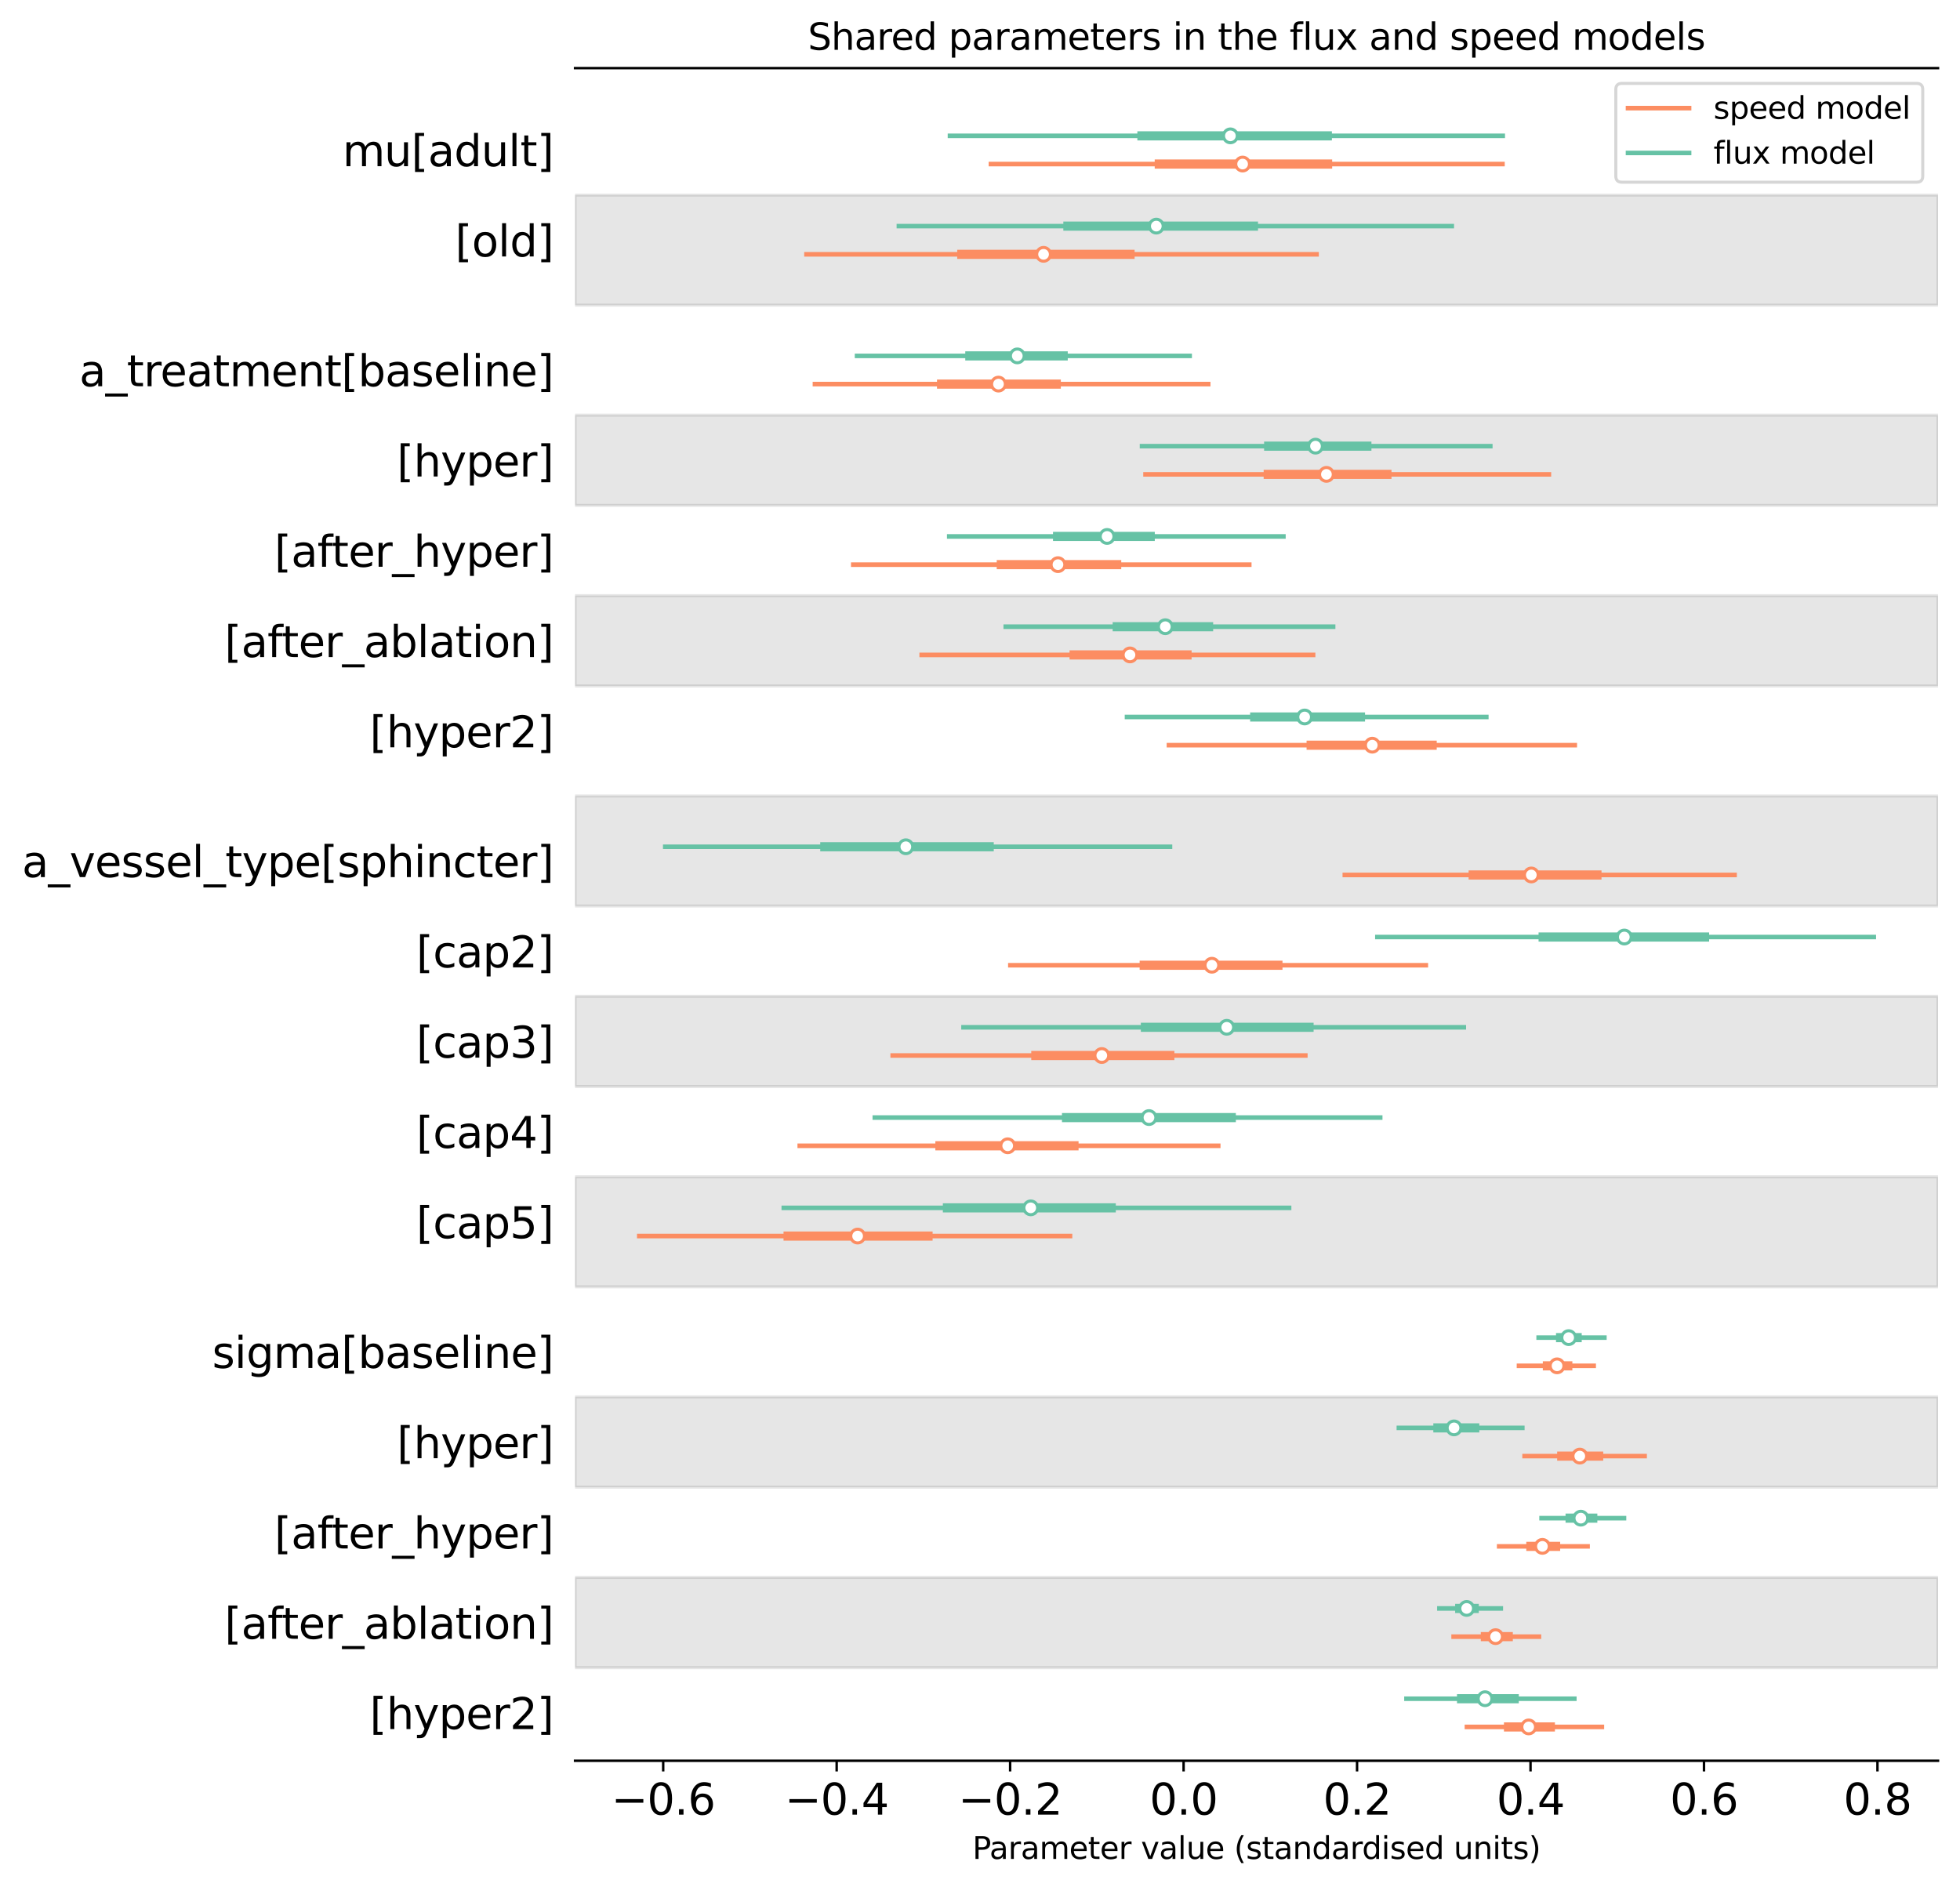 <?xml version="1.0" encoding="utf-8" standalone="no"?>
<!DOCTYPE svg PUBLIC "-//W3C//DTD SVG 1.1//EN"
  "http://www.w3.org/Graphics/SVG/1.1/DTD/svg11.dtd">
<svg xmlns:xlink="http://www.w3.org/1999/xlink" width="641.942pt" height="618.146pt" viewBox="0 0 641.942 618.146" xmlns="http://www.w3.org/2000/svg" version="1.1">
 <defs>
  <style type="text/css">*{stroke-linejoin: round; stroke-linecap: butt}</style>
 </defs>
 <g id="figure_1">
  <g id="patch_1">
   <path d="M 0 618.146 
L 641.942 618.146 
L 641.942 0 
L 0 0 
z
" style="fill: #ffffff"/>
  </g>
  <g id="axes_1">
   <g id="patch_2">
    <path d="M 188.343 576.718 
L 634.742 576.718 
L 634.742 22.318 
L 188.343 22.318 
z
" style="fill: #ffffff"/>
   </g>
   <g id="patch_3">
    <path d="M 188.343 565.63 
L 634.742 565.63 
L 634.742 546.226 
L 188.343 546.226 
L 188.343 565.63 
z
" clip-path="url(#p575454aba0)" style="fill: none; opacity: 0"/>
   </g>
   <g id="patch_4">
    <path d="M 188.343 546.226 
L 634.742 546.226 
L 634.742 516.658 
L 188.343 516.658 
z
" clip-path="url(#p575454aba0)" style="opacity: 0.1; stroke: #000000; stroke-linejoin: miter"/>
   </g>
   <g id="patch_5">
    <path d="M 188.343 516.658 
L 634.742 516.658 
L 634.742 487.09 
L 188.343 487.09 
L 188.343 516.658 
z
" clip-path="url(#p575454aba0)" style="fill: none; opacity: 0"/>
   </g>
   <g id="patch_6">
    <path d="M 188.343 487.09 
L 634.742 487.09 
L 634.742 457.522 
L 188.343 457.522 
z
" clip-path="url(#p575454aba0)" style="opacity: 0.1; stroke: #000000; stroke-linejoin: miter"/>
   </g>
   <g id="patch_7">
    <path d="M 188.343 457.522 
L 634.742 457.522 
L 634.742 421.486 
L 188.343 421.486 
L 188.343 457.522 
z
" clip-path="url(#p575454aba0)" style="fill: none; opacity: 0"/>
   </g>
   <g id="patch_8">
    <path d="M 188.343 421.486 
L 634.742 421.486 
L 634.742 385.45 
L 188.343 385.45 
z
" clip-path="url(#p575454aba0)" style="opacity: 0.1; stroke: #000000; stroke-linejoin: miter"/>
   </g>
   <g id="patch_9">
    <path d="M 188.343 385.45 
L 634.742 385.45 
L 634.742 355.882 
L 188.343 355.882 
L 188.343 385.45 
z
" clip-path="url(#p575454aba0)" style="fill: none; opacity: 0"/>
   </g>
   <g id="patch_10">
    <path d="M 188.343 355.882 
L 634.742 355.882 
L 634.742 326.314 
L 188.343 326.314 
z
" clip-path="url(#p575454aba0)" style="opacity: 0.1; stroke: #000000; stroke-linejoin: miter"/>
   </g>
   <g id="patch_11">
    <path d="M 188.343 326.314 
L 634.742 326.314 
L 634.742 296.746 
L 188.343 296.746 
L 188.343 326.314 
z
" clip-path="url(#p575454aba0)" style="fill: none; opacity: 0"/>
   </g>
   <g id="patch_12">
    <path d="M 188.343 296.746 
L 634.742 296.746 
L 634.742 260.71 
L 188.343 260.71 
z
" clip-path="url(#p575454aba0)" style="opacity: 0.1; stroke: #000000; stroke-linejoin: miter"/>
   </g>
   <g id="patch_13">
    <path d="M 188.343 260.71 
L 634.742 260.71 
L 634.742 224.674 
L 188.343 224.674 
L 188.343 260.71 
z
" clip-path="url(#p575454aba0)" style="fill: none; opacity: 0"/>
   </g>
   <g id="patch_14">
    <path d="M 188.343 224.674 
L 634.742 224.674 
L 634.742 195.106 
L 188.343 195.106 
z
" clip-path="url(#p575454aba0)" style="opacity: 0.1; stroke: #000000; stroke-linejoin: miter"/>
   </g>
   <g id="patch_15">
    <path d="M 188.343 195.106 
L 634.742 195.106 
L 634.742 165.538 
L 188.343 165.538 
L 188.343 195.106 
z
" clip-path="url(#p575454aba0)" style="fill: none; opacity: 0"/>
   </g>
   <g id="patch_16">
    <path d="M 188.343 165.538 
L 634.742 165.538 
L 634.742 135.97 
L 188.343 135.97 
z
" clip-path="url(#p575454aba0)" style="opacity: 0.1; stroke: #000000; stroke-linejoin: miter"/>
   </g>
   <g id="patch_17">
    <path d="M 188.343 135.97 
L 634.742 135.97 
L 634.742 99.934 
L 188.343 99.934 
L 188.343 135.97 
z
" clip-path="url(#p575454aba0)" style="fill: none; opacity: 0"/>
   </g>
   <g id="patch_18">
    <path d="M 188.343 99.934 
L 634.742 99.934 
L 634.742 63.898 
L 188.343 63.898 
z
" clip-path="url(#p575454aba0)" style="opacity: 0.1; stroke: #000000; stroke-linejoin: miter"/>
   </g>
   <g id="patch_19">
    <path d="M 188.343 63.898 
L 634.742 63.898 
L 634.742 33.406 
L 188.343 33.406 
L 188.343 63.898 
z
" clip-path="url(#p575454aba0)" style="fill: none; opacity: 0"/>
   </g>
   <g id="matplotlib.axis_1">
    <g id="xtick_1">
     <g id="line2d_1">
      <defs>
       <path id="ma5958841a7" d="M 0 0 
L 0 3.5 
" style="stroke: #000000; stroke-width: 0.8"/>
      </defs>
      <g>
       <use xlink:href="#ma5958841a7" x="217.212" y="576.718" style="stroke: #000000; stroke-width: 0.8"/>
      </g>
     </g>
     <g id="text_1">
      <!-- −0.6 -->
      <g transform="translate(200.214 594.356) scale(0.14 -0.14)">
       <defs>
        <path id="DejaVuSans-2212" d="M 678 2272 
L 4684 2272 
L 4684 1741 
L 678 1741 
L 678 2272 
z
" transform="scale(0.016)"/>
        <path id="DejaVuSans-30" d="M 2034 4250 
Q 1547 4250 1301 3770 
Q 1056 3291 1056 2328 
Q 1056 1369 1301 889 
Q 1547 409 2034 409 
Q 2525 409 2770 889 
Q 3016 1369 3016 2328 
Q 3016 3291 2770 3770 
Q 2525 4250 2034 4250 
z
M 2034 4750 
Q 2819 4750 3233 4129 
Q 3647 3509 3647 2328 
Q 3647 1150 3233 529 
Q 2819 -91 2034 -91 
Q 1250 -91 836 529 
Q 422 1150 422 2328 
Q 422 3509 836 4129 
Q 1250 4750 2034 4750 
z
" transform="scale(0.016)"/>
        <path id="DejaVuSans-2e" d="M 684 794 
L 1344 794 
L 1344 0 
L 684 0 
L 684 794 
z
" transform="scale(0.016)"/>
        <path id="DejaVuSans-36" d="M 2113 2584 
Q 1688 2584 1439 2293 
Q 1191 2003 1191 1497 
Q 1191 994 1439 701 
Q 1688 409 2113 409 
Q 2538 409 2786 701 
Q 3034 994 3034 1497 
Q 3034 2003 2786 2293 
Q 2538 2584 2113 2584 
z
M 3366 4563 
L 3366 3988 
Q 3128 4100 2886 4159 
Q 2644 4219 2406 4219 
Q 1781 4219 1451 3797 
Q 1122 3375 1075 2522 
Q 1259 2794 1537 2939 
Q 1816 3084 2150 3084 
Q 2853 3084 3261 2657 
Q 3669 2231 3669 1497 
Q 3669 778 3244 343 
Q 2819 -91 2113 -91 
Q 1303 -91 875 529 
Q 447 1150 447 2328 
Q 447 3434 972 4092 
Q 1497 4750 2381 4750 
Q 2619 4750 2861 4703 
Q 3103 4656 3366 4563 
z
" transform="scale(0.016)"/>
       </defs>
       <use xlink:href="#DejaVuSans-2212"/>
       <use xlink:href="#DejaVuSans-30" x="83.789"/>
       <use xlink:href="#DejaVuSans-2e" x="147.412"/>
       <use xlink:href="#DejaVuSans-36" x="179.199"/>
      </g>
     </g>
    </g>
    <g id="xtick_2">
     <g id="line2d_2">
      <g>
       <use xlink:href="#ma5958841a7" x="274.026" y="576.718" style="stroke: #000000; stroke-width: 0.8"/>
      </g>
     </g>
     <g id="text_2">
      <!-- −0.4 -->
      <g transform="translate(257.028 594.356) scale(0.14 -0.14)">
       <defs>
        <path id="DejaVuSans-34" d="M 2419 4116 
L 825 1625 
L 2419 1625 
L 2419 4116 
z
M 2253 4666 
L 3047 4666 
L 3047 1625 
L 3713 1625 
L 3713 1100 
L 3047 1100 
L 3047 0 
L 2419 0 
L 2419 1100 
L 313 1100 
L 313 1709 
L 2253 4666 
z
" transform="scale(0.016)"/>
       </defs>
       <use xlink:href="#DejaVuSans-2212"/>
       <use xlink:href="#DejaVuSans-30" x="83.789"/>
       <use xlink:href="#DejaVuSans-2e" x="147.412"/>
       <use xlink:href="#DejaVuSans-34" x="179.199"/>
      </g>
     </g>
    </g>
    <g id="xtick_3">
     <g id="line2d_3">
      <g>
       <use xlink:href="#ma5958841a7" x="330.839" y="576.718" style="stroke: #000000; stroke-width: 0.8"/>
      </g>
     </g>
     <g id="text_3">
      <!-- −0.2 -->
      <g transform="translate(313.841 594.356) scale(0.14 -0.14)">
       <defs>
        <path id="DejaVuSans-32" d="M 1228 531 
L 3431 531 
L 3431 0 
L 469 0 
L 469 531 
Q 828 903 1448 1529 
Q 2069 2156 2228 2338 
Q 2531 2678 2651 2914 
Q 2772 3150 2772 3378 
Q 2772 3750 2511 3984 
Q 2250 4219 1831 4219 
Q 1534 4219 1204 4116 
Q 875 4013 500 3803 
L 500 4441 
Q 881 4594 1212 4672 
Q 1544 4750 1819 4750 
Q 2544 4750 2975 4387 
Q 3406 4025 3406 3419 
Q 3406 3131 3298 2873 
Q 3191 2616 2906 2266 
Q 2828 2175 2409 1742 
Q 1991 1309 1228 531 
z
" transform="scale(0.016)"/>
       </defs>
       <use xlink:href="#DejaVuSans-2212"/>
       <use xlink:href="#DejaVuSans-30" x="83.789"/>
       <use xlink:href="#DejaVuSans-2e" x="147.412"/>
       <use xlink:href="#DejaVuSans-32" x="179.199"/>
      </g>
     </g>
    </g>
    <g id="xtick_4">
     <g id="line2d_4">
      <g>
       <use xlink:href="#ma5958841a7" x="387.653" y="576.718" style="stroke: #000000; stroke-width: 0.8"/>
      </g>
     </g>
     <g id="text_4">
      <!-- 0.0 -->
      <g transform="translate(376.521 594.356) scale(0.14 -0.14)">
       <use xlink:href="#DejaVuSans-30"/>
       <use xlink:href="#DejaVuSans-2e" x="63.623"/>
       <use xlink:href="#DejaVuSans-30" x="95.41"/>
      </g>
     </g>
    </g>
    <g id="xtick_5">
     <g id="line2d_5">
      <g>
       <use xlink:href="#ma5958841a7" x="444.467" y="576.718" style="stroke: #000000; stroke-width: 0.8"/>
      </g>
     </g>
     <g id="text_5">
      <!-- 0.2 -->
      <g transform="translate(433.335 594.356) scale(0.14 -0.14)">
       <use xlink:href="#DejaVuSans-30"/>
       <use xlink:href="#DejaVuSans-2e" x="63.623"/>
       <use xlink:href="#DejaVuSans-32" x="95.41"/>
      </g>
     </g>
    </g>
    <g id="xtick_6">
     <g id="line2d_6">
      <g>
       <use xlink:href="#ma5958841a7" x="501.28" y="576.718" style="stroke: #000000; stroke-width: 0.8"/>
      </g>
     </g>
     <g id="text_6">
      <!-- 0.4 -->
      <g transform="translate(490.148 594.356) scale(0.14 -0.14)">
       <use xlink:href="#DejaVuSans-30"/>
       <use xlink:href="#DejaVuSans-2e" x="63.623"/>
       <use xlink:href="#DejaVuSans-34" x="95.41"/>
      </g>
     </g>
    </g>
    <g id="xtick_7">
     <g id="line2d_7">
      <g>
       <use xlink:href="#ma5958841a7" x="558.094" y="576.718" style="stroke: #000000; stroke-width: 0.8"/>
      </g>
     </g>
     <g id="text_7">
      <!-- 0.6 -->
      <g transform="translate(546.962 594.356) scale(0.14 -0.14)">
       <use xlink:href="#DejaVuSans-30"/>
       <use xlink:href="#DejaVuSans-2e" x="63.623"/>
       <use xlink:href="#DejaVuSans-36" x="95.41"/>
      </g>
     </g>
    </g>
    <g id="xtick_8">
     <g id="line2d_8">
      <g>
       <use xlink:href="#ma5958841a7" x="614.908" y="576.718" style="stroke: #000000; stroke-width: 0.8"/>
      </g>
     </g>
     <g id="text_8">
      <!-- 0.8 -->
      <g transform="translate(603.776 594.356) scale(0.14 -0.14)">
       <defs>
        <path id="DejaVuSans-38" d="M 2034 2216 
Q 1584 2216 1326 1975 
Q 1069 1734 1069 1313 
Q 1069 891 1326 650 
Q 1584 409 2034 409 
Q 2484 409 2743 651 
Q 3003 894 3003 1313 
Q 3003 1734 2745 1975 
Q 2488 2216 2034 2216 
z
M 1403 2484 
Q 997 2584 770 2862 
Q 544 3141 544 3541 
Q 544 4100 942 4425 
Q 1341 4750 2034 4750 
Q 2731 4750 3128 4425 
Q 3525 4100 3525 3541 
Q 3525 3141 3298 2862 
Q 3072 2584 2669 2484 
Q 3125 2378 3379 2068 
Q 3634 1759 3634 1313 
Q 3634 634 3220 271 
Q 2806 -91 2034 -91 
Q 1263 -91 848 271 
Q 434 634 434 1313 
Q 434 1759 690 2068 
Q 947 2378 1403 2484 
z
M 1172 3481 
Q 1172 3119 1398 2916 
Q 1625 2713 2034 2713 
Q 2441 2713 2670 2916 
Q 2900 3119 2900 3481 
Q 2900 3844 2670 4047 
Q 2441 4250 2034 4250 
Q 1625 4250 1398 4047 
Q 1172 3844 1172 3481 
z
" transform="scale(0.016)"/>
       </defs>
       <use xlink:href="#DejaVuSans-30"/>
       <use xlink:href="#DejaVuSans-2e" x="63.623"/>
       <use xlink:href="#DejaVuSans-38" x="95.41"/>
      </g>
     </g>
    </g>
    <g id="text_9">
     <!-- Parameter value (standardised units) -->
     <g transform="translate(318.489 608.866) scale(0.1 -0.1)">
      <defs>
       <path id="DejaVuSans-50" d="M 1259 4147 
L 1259 2394 
L 2053 2394 
Q 2494 2394 2734 2622 
Q 2975 2850 2975 3272 
Q 2975 3691 2734 3919 
Q 2494 4147 2053 4147 
L 1259 4147 
z
M 628 4666 
L 2053 4666 
Q 2838 4666 3239 4311 
Q 3641 3956 3641 3272 
Q 3641 2581 3239 2228 
Q 2838 1875 2053 1875 
L 1259 1875 
L 1259 0 
L 628 0 
L 628 4666 
z
" transform="scale(0.016)"/>
       <path id="DejaVuSans-61" d="M 2194 1759 
Q 1497 1759 1228 1600 
Q 959 1441 959 1056 
Q 959 750 1161 570 
Q 1363 391 1709 391 
Q 2188 391 2477 730 
Q 2766 1069 2766 1631 
L 2766 1759 
L 2194 1759 
z
M 3341 1997 
L 3341 0 
L 2766 0 
L 2766 531 
Q 2569 213 2275 61 
Q 1981 -91 1556 -91 
Q 1019 -91 701 211 
Q 384 513 384 1019 
Q 384 1609 779 1909 
Q 1175 2209 1959 2209 
L 2766 2209 
L 2766 2266 
Q 2766 2663 2505 2880 
Q 2244 3097 1772 3097 
Q 1472 3097 1187 3025 
Q 903 2953 641 2809 
L 641 3341 
Q 956 3463 1253 3523 
Q 1550 3584 1831 3584 
Q 2591 3584 2966 3190 
Q 3341 2797 3341 1997 
z
" transform="scale(0.016)"/>
       <path id="DejaVuSans-72" d="M 2631 2963 
Q 2534 3019 2420 3045 
Q 2306 3072 2169 3072 
Q 1681 3072 1420 2755 
Q 1159 2438 1159 1844 
L 1159 0 
L 581 0 
L 581 3500 
L 1159 3500 
L 1159 2956 
Q 1341 3275 1631 3429 
Q 1922 3584 2338 3584 
Q 2397 3584 2469 3576 
Q 2541 3569 2628 3553 
L 2631 2963 
z
" transform="scale(0.016)"/>
       <path id="DejaVuSans-6d" d="M 3328 2828 
Q 3544 3216 3844 3400 
Q 4144 3584 4550 3584 
Q 5097 3584 5394 3201 
Q 5691 2819 5691 2113 
L 5691 0 
L 5113 0 
L 5113 2094 
Q 5113 2597 4934 2840 
Q 4756 3084 4391 3084 
Q 3944 3084 3684 2787 
Q 3425 2491 3425 1978 
L 3425 0 
L 2847 0 
L 2847 2094 
Q 2847 2600 2669 2842 
Q 2491 3084 2119 3084 
Q 1678 3084 1418 2786 
Q 1159 2488 1159 1978 
L 1159 0 
L 581 0 
L 581 3500 
L 1159 3500 
L 1159 2956 
Q 1356 3278 1631 3431 
Q 1906 3584 2284 3584 
Q 2666 3584 2933 3390 
Q 3200 3197 3328 2828 
z
" transform="scale(0.016)"/>
       <path id="DejaVuSans-65" d="M 3597 1894 
L 3597 1613 
L 953 1613 
Q 991 1019 1311 708 
Q 1631 397 2203 397 
Q 2534 397 2845 478 
Q 3156 559 3463 722 
L 3463 178 
Q 3153 47 2828 -22 
Q 2503 -91 2169 -91 
Q 1331 -91 842 396 
Q 353 884 353 1716 
Q 353 2575 817 3079 
Q 1281 3584 2069 3584 
Q 2775 3584 3186 3129 
Q 3597 2675 3597 1894 
z
M 3022 2063 
Q 3016 2534 2758 2815 
Q 2500 3097 2075 3097 
Q 1594 3097 1305 2825 
Q 1016 2553 972 2059 
L 3022 2063 
z
" transform="scale(0.016)"/>
       <path id="DejaVuSans-74" d="M 1172 4494 
L 1172 3500 
L 2356 3500 
L 2356 3053 
L 1172 3053 
L 1172 1153 
Q 1172 725 1289 603 
Q 1406 481 1766 481 
L 2356 481 
L 2356 0 
L 1766 0 
Q 1100 0 847 248 
Q 594 497 594 1153 
L 594 3053 
L 172 3053 
L 172 3500 
L 594 3500 
L 594 4494 
L 1172 4494 
z
" transform="scale(0.016)"/>
       <path id="DejaVuSans-20" transform="scale(0.016)"/>
       <path id="DejaVuSans-76" d="M 191 3500 
L 800 3500 
L 1894 563 
L 2988 3500 
L 3597 3500 
L 2284 0 
L 1503 0 
L 191 3500 
z
" transform="scale(0.016)"/>
       <path id="DejaVuSans-6c" d="M 603 4863 
L 1178 4863 
L 1178 0 
L 603 0 
L 603 4863 
z
" transform="scale(0.016)"/>
       <path id="DejaVuSans-75" d="M 544 1381 
L 544 3500 
L 1119 3500 
L 1119 1403 
Q 1119 906 1312 657 
Q 1506 409 1894 409 
Q 2359 409 2629 706 
Q 2900 1003 2900 1516 
L 2900 3500 
L 3475 3500 
L 3475 0 
L 2900 0 
L 2900 538 
Q 2691 219 2414 64 
Q 2138 -91 1772 -91 
Q 1169 -91 856 284 
Q 544 659 544 1381 
z
M 1991 3584 
L 1991 3584 
z
" transform="scale(0.016)"/>
       <path id="DejaVuSans-28" d="M 1984 4856 
Q 1566 4138 1362 3434 
Q 1159 2731 1159 2009 
Q 1159 1288 1364 580 
Q 1569 -128 1984 -844 
L 1484 -844 
Q 1016 -109 783 600 
Q 550 1309 550 2009 
Q 550 2706 781 3412 
Q 1013 4119 1484 4856 
L 1984 4856 
z
" transform="scale(0.016)"/>
       <path id="DejaVuSans-73" d="M 2834 3397 
L 2834 2853 
Q 2591 2978 2328 3040 
Q 2066 3103 1784 3103 
Q 1356 3103 1142 2972 
Q 928 2841 928 2578 
Q 928 2378 1081 2264 
Q 1234 2150 1697 2047 
L 1894 2003 
Q 2506 1872 2764 1633 
Q 3022 1394 3022 966 
Q 3022 478 2636 193 
Q 2250 -91 1575 -91 
Q 1294 -91 989 -36 
Q 684 19 347 128 
L 347 722 
Q 666 556 975 473 
Q 1284 391 1588 391 
Q 1994 391 2212 530 
Q 2431 669 2431 922 
Q 2431 1156 2273 1281 
Q 2116 1406 1581 1522 
L 1381 1569 
Q 847 1681 609 1914 
Q 372 2147 372 2553 
Q 372 3047 722 3315 
Q 1072 3584 1716 3584 
Q 2034 3584 2315 3537 
Q 2597 3491 2834 3397 
z
" transform="scale(0.016)"/>
       <path id="DejaVuSans-6e" d="M 3513 2113 
L 3513 0 
L 2938 0 
L 2938 2094 
Q 2938 2591 2744 2837 
Q 2550 3084 2163 3084 
Q 1697 3084 1428 2787 
Q 1159 2491 1159 1978 
L 1159 0 
L 581 0 
L 581 3500 
L 1159 3500 
L 1159 2956 
Q 1366 3272 1645 3428 
Q 1925 3584 2291 3584 
Q 2894 3584 3203 3211 
Q 3513 2838 3513 2113 
z
" transform="scale(0.016)"/>
       <path id="DejaVuSans-64" d="M 2906 2969 
L 2906 4863 
L 3481 4863 
L 3481 0 
L 2906 0 
L 2906 525 
Q 2725 213 2448 61 
Q 2172 -91 1784 -91 
Q 1150 -91 751 415 
Q 353 922 353 1747 
Q 353 2572 751 3078 
Q 1150 3584 1784 3584 
Q 2172 3584 2448 3432 
Q 2725 3281 2906 2969 
z
M 947 1747 
Q 947 1113 1208 752 
Q 1469 391 1925 391 
Q 2381 391 2643 752 
Q 2906 1113 2906 1747 
Q 2906 2381 2643 2742 
Q 2381 3103 1925 3103 
Q 1469 3103 1208 2742 
Q 947 2381 947 1747 
z
" transform="scale(0.016)"/>
       <path id="DejaVuSans-69" d="M 603 3500 
L 1178 3500 
L 1178 0 
L 603 0 
L 603 3500 
z
M 603 4863 
L 1178 4863 
L 1178 4134 
L 603 4134 
L 603 4863 
z
" transform="scale(0.016)"/>
       <path id="DejaVuSans-29" d="M 513 4856 
L 1013 4856 
Q 1481 4119 1714 3412 
Q 1947 2706 1947 2009 
Q 1947 1309 1714 600 
Q 1481 -109 1013 -844 
L 513 -844 
Q 928 -128 1133 580 
Q 1338 1288 1338 2009 
Q 1338 2731 1133 3434 
Q 928 4138 513 4856 
z
" transform="scale(0.016)"/>
      </defs>
      <use xlink:href="#DejaVuSans-50"/>
      <use xlink:href="#DejaVuSans-61" x="55.803"/>
      <use xlink:href="#DejaVuSans-72" x="117.082"/>
      <use xlink:href="#DejaVuSans-61" x="158.195"/>
      <use xlink:href="#DejaVuSans-6d" x="219.475"/>
      <use xlink:href="#DejaVuSans-65" x="316.887"/>
      <use xlink:href="#DejaVuSans-74" x="378.41"/>
      <use xlink:href="#DejaVuSans-65" x="417.619"/>
      <use xlink:href="#DejaVuSans-72" x="479.143"/>
      <use xlink:href="#DejaVuSans-20" x="520.256"/>
      <use xlink:href="#DejaVuSans-76" x="552.043"/>
      <use xlink:href="#DejaVuSans-61" x="611.223"/>
      <use xlink:href="#DejaVuSans-6c" x="672.502"/>
      <use xlink:href="#DejaVuSans-75" x="700.285"/>
      <use xlink:href="#DejaVuSans-65" x="763.664"/>
      <use xlink:href="#DejaVuSans-20" x="825.188"/>
      <use xlink:href="#DejaVuSans-28" x="856.975"/>
      <use xlink:href="#DejaVuSans-73" x="895.988"/>
      <use xlink:href="#DejaVuSans-74" x="948.088"/>
      <use xlink:href="#DejaVuSans-61" x="987.297"/>
      <use xlink:href="#DejaVuSans-6e" x="1048.576"/>
      <use xlink:href="#DejaVuSans-64" x="1111.955"/>
      <use xlink:href="#DejaVuSans-61" x="1175.432"/>
      <use xlink:href="#DejaVuSans-72" x="1236.711"/>
      <use xlink:href="#DejaVuSans-64" x="1276.074"/>
      <use xlink:href="#DejaVuSans-69" x="1339.551"/>
      <use xlink:href="#DejaVuSans-73" x="1367.334"/>
      <use xlink:href="#DejaVuSans-65" x="1419.434"/>
      <use xlink:href="#DejaVuSans-64" x="1480.957"/>
      <use xlink:href="#DejaVuSans-20" x="1544.434"/>
      <use xlink:href="#DejaVuSans-75" x="1576.221"/>
      <use xlink:href="#DejaVuSans-6e" x="1639.6"/>
      <use xlink:href="#DejaVuSans-69" x="1702.979"/>
      <use xlink:href="#DejaVuSans-74" x="1730.762"/>
      <use xlink:href="#DejaVuSans-73" x="1769.971"/>
      <use xlink:href="#DejaVuSans-29" x="1822.07"/>
     </g>
    </g>
   </g>
   <g id="matplotlib.axis_2">
    <g id="ytick_1">
     <g id="text_10">
      <!-- [hyper2] -->
      <g transform="translate(121.094 566.329) scale(0.14 -0.14)">
       <defs>
        <path id="DejaVuSans-5b" d="M 550 4863 
L 1875 4863 
L 1875 4416 
L 1125 4416 
L 1125 -397 
L 1875 -397 
L 1875 -844 
L 550 -844 
L 550 4863 
z
" transform="scale(0.016)"/>
        <path id="DejaVuSans-68" d="M 3513 2113 
L 3513 0 
L 2938 0 
L 2938 2094 
Q 2938 2591 2744 2837 
Q 2550 3084 2163 3084 
Q 1697 3084 1428 2787 
Q 1159 2491 1159 1978 
L 1159 0 
L 581 0 
L 581 4863 
L 1159 4863 
L 1159 2956 
Q 1366 3272 1645 3428 
Q 1925 3584 2291 3584 
Q 2894 3584 3203 3211 
Q 3513 2838 3513 2113 
z
" transform="scale(0.016)"/>
        <path id="DejaVuSans-79" d="M 2059 -325 
Q 1816 -950 1584 -1140 
Q 1353 -1331 966 -1331 
L 506 -1331 
L 506 -850 
L 844 -850 
Q 1081 -850 1212 -737 
Q 1344 -625 1503 -206 
L 1606 56 
L 191 3500 
L 800 3500 
L 1894 763 
L 2988 3500 
L 3597 3500 
L 2059 -325 
z
" transform="scale(0.016)"/>
        <path id="DejaVuSans-70" d="M 1159 525 
L 1159 -1331 
L 581 -1331 
L 581 3500 
L 1159 3500 
L 1159 2969 
Q 1341 3281 1617 3432 
Q 1894 3584 2278 3584 
Q 2916 3584 3314 3078 
Q 3713 2572 3713 1747 
Q 3713 922 3314 415 
Q 2916 -91 2278 -91 
Q 1894 -91 1617 61 
Q 1341 213 1159 525 
z
M 3116 1747 
Q 3116 2381 2855 2742 
Q 2594 3103 2138 3103 
Q 1681 3103 1420 2742 
Q 1159 2381 1159 1747 
Q 1159 1113 1420 752 
Q 1681 391 2138 391 
Q 2594 391 2855 752 
Q 3116 1113 3116 1747 
z
" transform="scale(0.016)"/>
        <path id="DejaVuSans-5d" d="M 1947 4863 
L 1947 -844 
L 622 -844 
L 622 -397 
L 1369 -397 
L 1369 4416 
L 622 4416 
L 622 4863 
L 1947 4863 
z
" transform="scale(0.016)"/>
       </defs>
       <use xlink:href="#DejaVuSans-5b"/>
       <use xlink:href="#DejaVuSans-68" x="39.014"/>
       <use xlink:href="#DejaVuSans-79" x="102.393"/>
       <use xlink:href="#DejaVuSans-70" x="161.572"/>
       <use xlink:href="#DejaVuSans-65" x="225.049"/>
       <use xlink:href="#DejaVuSans-72" x="286.572"/>
       <use xlink:href="#DejaVuSans-32" x="327.686"/>
       <use xlink:href="#DejaVuSans-5d" x="391.309"/>
      </g>
     </g>
    </g>
    <g id="ytick_2">
     <g id="text_11">
      <!-- [after_ablation] -->
      <g transform="translate(73.545 536.761) scale(0.14 -0.14)">
       <defs>
        <path id="DejaVuSans-66" d="M 2375 4863 
L 2375 4384 
L 1825 4384 
Q 1516 4384 1395 4259 
Q 1275 4134 1275 3809 
L 1275 3500 
L 2222 3500 
L 2222 3053 
L 1275 3053 
L 1275 0 
L 697 0 
L 697 3053 
L 147 3053 
L 147 3500 
L 697 3500 
L 697 3744 
Q 697 4328 969 4595 
Q 1241 4863 1831 4863 
L 2375 4863 
z
" transform="scale(0.016)"/>
        <path id="DejaVuSans-5f" d="M 3263 -1063 
L 3263 -1509 
L -63 -1509 
L -63 -1063 
L 3263 -1063 
z
" transform="scale(0.016)"/>
        <path id="DejaVuSans-62" d="M 3116 1747 
Q 3116 2381 2855 2742 
Q 2594 3103 2138 3103 
Q 1681 3103 1420 2742 
Q 1159 2381 1159 1747 
Q 1159 1113 1420 752 
Q 1681 391 2138 391 
Q 2594 391 2855 752 
Q 3116 1113 3116 1747 
z
M 1159 2969 
Q 1341 3281 1617 3432 
Q 1894 3584 2278 3584 
Q 2916 3584 3314 3078 
Q 3713 2572 3713 1747 
Q 3713 922 3314 415 
Q 2916 -91 2278 -91 
Q 1894 -91 1617 61 
Q 1341 213 1159 525 
L 1159 0 
L 581 0 
L 581 4863 
L 1159 4863 
L 1159 2969 
z
" transform="scale(0.016)"/>
        <path id="DejaVuSans-6f" d="M 1959 3097 
Q 1497 3097 1228 2736 
Q 959 2375 959 1747 
Q 959 1119 1226 758 
Q 1494 397 1959 397 
Q 2419 397 2687 759 
Q 2956 1122 2956 1747 
Q 2956 2369 2687 2733 
Q 2419 3097 1959 3097 
z
M 1959 3584 
Q 2709 3584 3137 3096 
Q 3566 2609 3566 1747 
Q 3566 888 3137 398 
Q 2709 -91 1959 -91 
Q 1206 -91 779 398 
Q 353 888 353 1747 
Q 353 2609 779 3096 
Q 1206 3584 1959 3584 
z
" transform="scale(0.016)"/>
       </defs>
       <use xlink:href="#DejaVuSans-5b"/>
       <use xlink:href="#DejaVuSans-61" x="39.014"/>
       <use xlink:href="#DejaVuSans-66" x="100.293"/>
       <use xlink:href="#DejaVuSans-74" x="133.748"/>
       <use xlink:href="#DejaVuSans-65" x="172.957"/>
       <use xlink:href="#DejaVuSans-72" x="234.48"/>
       <use xlink:href="#DejaVuSans-5f" x="275.594"/>
       <use xlink:href="#DejaVuSans-61" x="325.594"/>
       <use xlink:href="#DejaVuSans-62" x="386.873"/>
       <use xlink:href="#DejaVuSans-6c" x="450.35"/>
       <use xlink:href="#DejaVuSans-61" x="478.133"/>
       <use xlink:href="#DejaVuSans-74" x="539.412"/>
       <use xlink:href="#DejaVuSans-69" x="578.621"/>
       <use xlink:href="#DejaVuSans-6f" x="606.404"/>
       <use xlink:href="#DejaVuSans-6e" x="667.586"/>
       <use xlink:href="#DejaVuSans-5d" x="730.965"/>
      </g>
     </g>
    </g>
    <g id="ytick_3">
     <g id="text_12">
      <!-- [after_hyper] -->
      <g transform="translate(89.881 507.193) scale(0.14 -0.14)">
       <use xlink:href="#DejaVuSans-5b"/>
       <use xlink:href="#DejaVuSans-61" x="39.014"/>
       <use xlink:href="#DejaVuSans-66" x="100.293"/>
       <use xlink:href="#DejaVuSans-74" x="133.748"/>
       <use xlink:href="#DejaVuSans-65" x="172.957"/>
       <use xlink:href="#DejaVuSans-72" x="234.48"/>
       <use xlink:href="#DejaVuSans-5f" x="275.594"/>
       <use xlink:href="#DejaVuSans-68" x="325.594"/>
       <use xlink:href="#DejaVuSans-79" x="388.973"/>
       <use xlink:href="#DejaVuSans-70" x="448.152"/>
       <use xlink:href="#DejaVuSans-65" x="511.629"/>
       <use xlink:href="#DejaVuSans-72" x="573.152"/>
       <use xlink:href="#DejaVuSans-5d" x="614.266"/>
      </g>
     </g>
    </g>
    <g id="ytick_4">
     <g id="text_13">
      <!-- [hyper] -->
      <g transform="translate(130.002 477.625) scale(0.14 -0.14)">
       <use xlink:href="#DejaVuSans-5b"/>
       <use xlink:href="#DejaVuSans-68" x="39.014"/>
       <use xlink:href="#DejaVuSans-79" x="102.393"/>
       <use xlink:href="#DejaVuSans-70" x="161.572"/>
       <use xlink:href="#DejaVuSans-65" x="225.049"/>
       <use xlink:href="#DejaVuSans-72" x="286.572"/>
       <use xlink:href="#DejaVuSans-5d" x="327.686"/>
      </g>
     </g>
    </g>
    <g id="ytick_5">
     <g id="text_14">
      <!-- sigma[baseline] -->
      <g transform="translate(69.491 448.057) scale(0.14 -0.14)">
       <defs>
        <path id="DejaVuSans-67" d="M 2906 1791 
Q 2906 2416 2648 2759 
Q 2391 3103 1925 3103 
Q 1463 3103 1205 2759 
Q 947 2416 947 1791 
Q 947 1169 1205 825 
Q 1463 481 1925 481 
Q 2391 481 2648 825 
Q 2906 1169 2906 1791 
z
M 3481 434 
Q 3481 -459 3084 -895 
Q 2688 -1331 1869 -1331 
Q 1566 -1331 1297 -1286 
Q 1028 -1241 775 -1147 
L 775 -588 
Q 1028 -725 1275 -790 
Q 1522 -856 1778 -856 
Q 2344 -856 2625 -561 
Q 2906 -266 2906 331 
L 2906 616 
Q 2728 306 2450 153 
Q 2172 0 1784 0 
Q 1141 0 747 490 
Q 353 981 353 1791 
Q 353 2603 747 3093 
Q 1141 3584 1784 3584 
Q 2172 3584 2450 3431 
Q 2728 3278 2906 2969 
L 2906 3500 
L 3481 3500 
L 3481 434 
z
" transform="scale(0.016)"/>
       </defs>
       <use xlink:href="#DejaVuSans-73"/>
       <use xlink:href="#DejaVuSans-69" x="52.1"/>
       <use xlink:href="#DejaVuSans-67" x="79.883"/>
       <use xlink:href="#DejaVuSans-6d" x="143.359"/>
       <use xlink:href="#DejaVuSans-61" x="240.771"/>
       <use xlink:href="#DejaVuSans-5b" x="302.051"/>
       <use xlink:href="#DejaVuSans-62" x="341.064"/>
       <use xlink:href="#DejaVuSans-61" x="404.541"/>
       <use xlink:href="#DejaVuSans-73" x="465.82"/>
       <use xlink:href="#DejaVuSans-65" x="517.92"/>
       <use xlink:href="#DejaVuSans-6c" x="579.443"/>
       <use xlink:href="#DejaVuSans-69" x="607.227"/>
       <use xlink:href="#DejaVuSans-6e" x="635.01"/>
       <use xlink:href="#DejaVuSans-65" x="698.389"/>
       <use xlink:href="#DejaVuSans-5d" x="759.912"/>
      </g>
     </g>
    </g>
    <g id="ytick_6">
     <g id="text_15">
      <!-- [cap5] -->
      <g transform="translate(136.346 405.553) scale(0.14 -0.14)">
       <defs>
        <path id="DejaVuSans-63" d="M 3122 3366 
L 3122 2828 
Q 2878 2963 2633 3030 
Q 2388 3097 2138 3097 
Q 1578 3097 1268 2742 
Q 959 2388 959 1747 
Q 959 1106 1268 751 
Q 1578 397 2138 397 
Q 2388 397 2633 464 
Q 2878 531 3122 666 
L 3122 134 
Q 2881 22 2623 -34 
Q 2366 -91 2075 -91 
Q 1284 -91 818 406 
Q 353 903 353 1747 
Q 353 2603 823 3093 
Q 1294 3584 2113 3584 
Q 2378 3584 2631 3529 
Q 2884 3475 3122 3366 
z
" transform="scale(0.016)"/>
        <path id="DejaVuSans-35" d="M 691 4666 
L 3169 4666 
L 3169 4134 
L 1269 4134 
L 1269 2991 
Q 1406 3038 1543 3061 
Q 1681 3084 1819 3084 
Q 2600 3084 3056 2656 
Q 3513 2228 3513 1497 
Q 3513 744 3044 326 
Q 2575 -91 1722 -91 
Q 1428 -91 1123 -41 
Q 819 9 494 109 
L 494 744 
Q 775 591 1075 516 
Q 1375 441 1709 441 
Q 2250 441 2565 725 
Q 2881 1009 2881 1497 
Q 2881 1984 2565 2268 
Q 2250 2553 1709 2553 
Q 1456 2553 1204 2497 
Q 953 2441 691 2322 
L 691 4666 
z
" transform="scale(0.016)"/>
       </defs>
       <use xlink:href="#DejaVuSans-5b"/>
       <use xlink:href="#DejaVuSans-63" x="39.014"/>
       <use xlink:href="#DejaVuSans-61" x="93.994"/>
       <use xlink:href="#DejaVuSans-70" x="155.273"/>
       <use xlink:href="#DejaVuSans-35" x="218.75"/>
       <use xlink:href="#DejaVuSans-5d" x="282.373"/>
      </g>
     </g>
    </g>
    <g id="ytick_7">
     <g id="text_16">
      <!-- [cap4] -->
      <g transform="translate(136.346 375.985) scale(0.14 -0.14)">
       <use xlink:href="#DejaVuSans-5b"/>
       <use xlink:href="#DejaVuSans-63" x="39.014"/>
       <use xlink:href="#DejaVuSans-61" x="93.994"/>
       <use xlink:href="#DejaVuSans-70" x="155.273"/>
       <use xlink:href="#DejaVuSans-34" x="218.75"/>
       <use xlink:href="#DejaVuSans-5d" x="282.373"/>
      </g>
     </g>
    </g>
    <g id="ytick_8">
     <g id="text_17">
      <!-- [cap3] -->
      <g transform="translate(136.346 346.417) scale(0.14 -0.14)">
       <defs>
        <path id="DejaVuSans-33" d="M 2597 2516 
Q 3050 2419 3304 2112 
Q 3559 1806 3559 1356 
Q 3559 666 3084 287 
Q 2609 -91 1734 -91 
Q 1441 -91 1130 -33 
Q 819 25 488 141 
L 488 750 
Q 750 597 1062 519 
Q 1375 441 1716 441 
Q 2309 441 2620 675 
Q 2931 909 2931 1356 
Q 2931 1769 2642 2001 
Q 2353 2234 1838 2234 
L 1294 2234 
L 1294 2753 
L 1863 2753 
Q 2328 2753 2575 2939 
Q 2822 3125 2822 3475 
Q 2822 3834 2567 4026 
Q 2313 4219 1838 4219 
Q 1578 4219 1281 4162 
Q 984 4106 628 3988 
L 628 4550 
Q 988 4650 1302 4700 
Q 1616 4750 1894 4750 
Q 2613 4750 3031 4423 
Q 3450 4097 3450 3541 
Q 3450 3153 3228 2886 
Q 3006 2619 2597 2516 
z
" transform="scale(0.016)"/>
       </defs>
       <use xlink:href="#DejaVuSans-5b"/>
       <use xlink:href="#DejaVuSans-63" x="39.014"/>
       <use xlink:href="#DejaVuSans-61" x="93.994"/>
       <use xlink:href="#DejaVuSans-70" x="155.273"/>
       <use xlink:href="#DejaVuSans-33" x="218.75"/>
       <use xlink:href="#DejaVuSans-5d" x="282.373"/>
      </g>
     </g>
    </g>
    <g id="ytick_9">
     <g id="text_18">
      <!-- [cap2] -->
      <g transform="translate(136.346 316.849) scale(0.14 -0.14)">
       <use xlink:href="#DejaVuSans-5b"/>
       <use xlink:href="#DejaVuSans-63" x="39.014"/>
       <use xlink:href="#DejaVuSans-61" x="93.994"/>
       <use xlink:href="#DejaVuSans-70" x="155.273"/>
       <use xlink:href="#DejaVuSans-32" x="218.75"/>
       <use xlink:href="#DejaVuSans-5d" x="282.373"/>
      </g>
     </g>
    </g>
    <g id="ytick_10">
     <g id="text_19">
      <!-- a_vessel_type[sphincter] -->
      <g transform="translate(7.2 287.281) scale(0.14 -0.14)">
       <use xlink:href="#DejaVuSans-61"/>
       <use xlink:href="#DejaVuSans-5f" x="61.279"/>
       <use xlink:href="#DejaVuSans-76" x="111.279"/>
       <use xlink:href="#DejaVuSans-65" x="170.459"/>
       <use xlink:href="#DejaVuSans-73" x="231.982"/>
       <use xlink:href="#DejaVuSans-73" x="284.082"/>
       <use xlink:href="#DejaVuSans-65" x="336.182"/>
       <use xlink:href="#DejaVuSans-6c" x="397.705"/>
       <use xlink:href="#DejaVuSans-5f" x="425.488"/>
       <use xlink:href="#DejaVuSans-74" x="475.488"/>
       <use xlink:href="#DejaVuSans-79" x="514.697"/>
       <use xlink:href="#DejaVuSans-70" x="573.877"/>
       <use xlink:href="#DejaVuSans-65" x="637.354"/>
       <use xlink:href="#DejaVuSans-5b" x="698.877"/>
       <use xlink:href="#DejaVuSans-73" x="737.891"/>
       <use xlink:href="#DejaVuSans-70" x="789.99"/>
       <use xlink:href="#DejaVuSans-68" x="853.467"/>
       <use xlink:href="#DejaVuSans-69" x="916.846"/>
       <use xlink:href="#DejaVuSans-6e" x="944.629"/>
       <use xlink:href="#DejaVuSans-63" x="1008.008"/>
       <use xlink:href="#DejaVuSans-74" x="1062.988"/>
       <use xlink:href="#DejaVuSans-65" x="1102.197"/>
       <use xlink:href="#DejaVuSans-72" x="1163.721"/>
       <use xlink:href="#DejaVuSans-5d" x="1204.834"/>
      </g>
     </g>
    </g>
    <g id="ytick_11">
     <g id="text_20">
      <!-- [hyper2] -->
      <g transform="translate(121.094 244.777) scale(0.14 -0.14)">
       <use xlink:href="#DejaVuSans-5b"/>
       <use xlink:href="#DejaVuSans-68" x="39.014"/>
       <use xlink:href="#DejaVuSans-79" x="102.393"/>
       <use xlink:href="#DejaVuSans-70" x="161.572"/>
       <use xlink:href="#DejaVuSans-65" x="225.049"/>
       <use xlink:href="#DejaVuSans-72" x="286.572"/>
       <use xlink:href="#DejaVuSans-32" x="327.686"/>
       <use xlink:href="#DejaVuSans-5d" x="391.309"/>
      </g>
     </g>
    </g>
    <g id="ytick_12">
     <g id="text_21">
      <!-- [after_ablation] -->
      <g transform="translate(73.545 215.209) scale(0.14 -0.14)">
       <use xlink:href="#DejaVuSans-5b"/>
       <use xlink:href="#DejaVuSans-61" x="39.014"/>
       <use xlink:href="#DejaVuSans-66" x="100.293"/>
       <use xlink:href="#DejaVuSans-74" x="133.748"/>
       <use xlink:href="#DejaVuSans-65" x="172.957"/>
       <use xlink:href="#DejaVuSans-72" x="234.48"/>
       <use xlink:href="#DejaVuSans-5f" x="275.594"/>
       <use xlink:href="#DejaVuSans-61" x="325.594"/>
       <use xlink:href="#DejaVuSans-62" x="386.873"/>
       <use xlink:href="#DejaVuSans-6c" x="450.35"/>
       <use xlink:href="#DejaVuSans-61" x="478.133"/>
       <use xlink:href="#DejaVuSans-74" x="539.412"/>
       <use xlink:href="#DejaVuSans-69" x="578.621"/>
       <use xlink:href="#DejaVuSans-6f" x="606.404"/>
       <use xlink:href="#DejaVuSans-6e" x="667.586"/>
       <use xlink:href="#DejaVuSans-5d" x="730.965"/>
      </g>
     </g>
    </g>
    <g id="ytick_13">
     <g id="text_22">
      <!-- [after_hyper] -->
      <g transform="translate(89.881 185.641) scale(0.14 -0.14)">
       <use xlink:href="#DejaVuSans-5b"/>
       <use xlink:href="#DejaVuSans-61" x="39.014"/>
       <use xlink:href="#DejaVuSans-66" x="100.293"/>
       <use xlink:href="#DejaVuSans-74" x="133.748"/>
       <use xlink:href="#DejaVuSans-65" x="172.957"/>
       <use xlink:href="#DejaVuSans-72" x="234.48"/>
       <use xlink:href="#DejaVuSans-5f" x="275.594"/>
       <use xlink:href="#DejaVuSans-68" x="325.594"/>
       <use xlink:href="#DejaVuSans-79" x="388.973"/>
       <use xlink:href="#DejaVuSans-70" x="448.152"/>
       <use xlink:href="#DejaVuSans-65" x="511.629"/>
       <use xlink:href="#DejaVuSans-72" x="573.152"/>
       <use xlink:href="#DejaVuSans-5d" x="614.266"/>
      </g>
     </g>
    </g>
    <g id="ytick_14">
     <g id="text_23">
      <!-- [hyper] -->
      <g transform="translate(130.002 156.073) scale(0.14 -0.14)">
       <use xlink:href="#DejaVuSans-5b"/>
       <use xlink:href="#DejaVuSans-68" x="39.014"/>
       <use xlink:href="#DejaVuSans-79" x="102.393"/>
       <use xlink:href="#DejaVuSans-70" x="161.572"/>
       <use xlink:href="#DejaVuSans-65" x="225.049"/>
       <use xlink:href="#DejaVuSans-72" x="286.572"/>
       <use xlink:href="#DejaVuSans-5d" x="327.686"/>
      </g>
     </g>
    </g>
    <g id="ytick_15">
     <g id="text_24">
      <!-- a_treatment[baseline] -->
      <g transform="translate(25.975 126.505) scale(0.14 -0.14)">
       <use xlink:href="#DejaVuSans-61"/>
       <use xlink:href="#DejaVuSans-5f" x="61.279"/>
       <use xlink:href="#DejaVuSans-74" x="111.279"/>
       <use xlink:href="#DejaVuSans-72" x="150.488"/>
       <use xlink:href="#DejaVuSans-65" x="189.352"/>
       <use xlink:href="#DejaVuSans-61" x="250.875"/>
       <use xlink:href="#DejaVuSans-74" x="312.154"/>
       <use xlink:href="#DejaVuSans-6d" x="351.363"/>
       <use xlink:href="#DejaVuSans-65" x="448.775"/>
       <use xlink:href="#DejaVuSans-6e" x="510.299"/>
       <use xlink:href="#DejaVuSans-74" x="573.678"/>
       <use xlink:href="#DejaVuSans-5b" x="612.887"/>
       <use xlink:href="#DejaVuSans-62" x="651.9"/>
       <use xlink:href="#DejaVuSans-61" x="715.377"/>
       <use xlink:href="#DejaVuSans-73" x="776.656"/>
       <use xlink:href="#DejaVuSans-65" x="828.756"/>
       <use xlink:href="#DejaVuSans-6c" x="890.279"/>
       <use xlink:href="#DejaVuSans-69" x="918.062"/>
       <use xlink:href="#DejaVuSans-6e" x="945.846"/>
       <use xlink:href="#DejaVuSans-65" x="1009.225"/>
       <use xlink:href="#DejaVuSans-5d" x="1070.748"/>
      </g>
     </g>
    </g>
    <g id="ytick_16">
     <g id="text_25">
      <!-- [old] -->
      <g transform="translate(149.075 84.001) scale(0.14 -0.14)">
       <use xlink:href="#DejaVuSans-5b"/>
       <use xlink:href="#DejaVuSans-6f" x="39.014"/>
       <use xlink:href="#DejaVuSans-6c" x="100.195"/>
       <use xlink:href="#DejaVuSans-64" x="127.979"/>
       <use xlink:href="#DejaVuSans-5d" x="191.455"/>
      </g>
     </g>
    </g>
    <g id="ytick_17">
     <g id="text_26">
      <!-- mu[adult] -->
      <g transform="translate(112.191 54.433) scale(0.14 -0.14)">
       <use xlink:href="#DejaVuSans-6d"/>
       <use xlink:href="#DejaVuSans-75" x="97.412"/>
       <use xlink:href="#DejaVuSans-5b" x="160.791"/>
       <use xlink:href="#DejaVuSans-61" x="199.805"/>
       <use xlink:href="#DejaVuSans-64" x="261.084"/>
       <use xlink:href="#DejaVuSans-75" x="324.561"/>
       <use xlink:href="#DejaVuSans-6c" x="387.939"/>
       <use xlink:href="#DejaVuSans-74" x="415.723"/>
       <use xlink:href="#DejaVuSans-5d" x="454.932"/>
      </g>
     </g>
    </g>
   </g>
   <g id="LineCollection_1">
    <path d="M 479.703 565.63 
L 525.396 565.63 
" clip-path="url(#p575454aba0)" style="fill: none; stroke: #fc8d62; stroke-width: 1.5"/>
   </g>
   <g id="LineCollection_2">
    <path d="M 492.575 565.63 
L 509.271 565.63 
" clip-path="url(#p575454aba0)" style="fill: none; stroke: #fc8d62; stroke-width: 3"/>
   </g>
   <g id="line2d_9">
    <defs>
     <path id="m901287e997" d="M 0 2.25 
C 0.597 2.25 1.169 2.013 1.591 1.591 
C 2.013 1.169 2.25 0.597 2.25 0 
C 2.25 -0.597 2.013 -1.169 1.591 -1.591 
C 1.169 -2.013 0.597 -2.25 0 -2.25 
C -0.597 -2.25 -1.169 -2.013 -1.591 -1.591 
C -2.013 -1.169 -2.25 -0.597 -2.25 0 
C -2.25 0.597 -2.013 1.169 -1.591 1.591 
C -1.169 2.013 -0.597 2.25 0 2.25 
z
" style="stroke: #fc8d62"/>
    </defs>
    <g clip-path="url(#p575454aba0)">
     <use xlink:href="#m901287e997" x="500.675" y="565.63" style="fill: #ffffff; stroke: #fc8d62"/>
    </g>
   </g>
   <g id="LineCollection_3">
    <path d="M 459.902 556.39 
L 516.373 556.39 
" clip-path="url(#p575454aba0)" style="fill: none; stroke: #66c2a5; stroke-width: 1.5"/>
   </g>
   <g id="LineCollection_4">
    <path d="M 477.2 556.39 
L 497.436 556.39 
" clip-path="url(#p575454aba0)" style="fill: none; stroke: #66c2a5; stroke-width: 3"/>
   </g>
   <g id="line2d_10">
    <defs>
     <path id="m03eb12f7f9" d="M 0 2.25 
C 0.597 2.25 1.169 2.013 1.591 1.591 
C 2.013 1.169 2.25 0.597 2.25 0 
C 2.25 -0.597 2.013 -1.169 1.591 -1.591 
C 1.169 -2.013 0.597 -2.25 0 -2.25 
C -0.597 -2.25 -1.169 -2.013 -1.591 -1.591 
C -2.013 -1.169 -2.25 -0.597 -2.25 0 
C -2.25 0.597 -2.013 1.169 -1.591 1.591 
C -1.169 2.013 -0.597 2.25 0 2.25 
z
" style="stroke: #66c2a5"/>
    </defs>
    <g clip-path="url(#p575454aba0)">
     <use xlink:href="#m03eb12f7f9" x="486.386" y="556.39" style="fill: #ffffff; stroke: #66c2a5"/>
    </g>
   </g>
   <g id="LineCollection_5">
    <path d="M 475.343 536.062 
L 504.789 536.062 
" clip-path="url(#p575454aba0)" style="fill: none; stroke: #fc8d62; stroke-width: 1.5"/>
   </g>
   <g id="LineCollection_6">
    <path d="M 484.995 536.062 
L 495.483 536.062 
" clip-path="url(#p575454aba0)" style="fill: none; stroke: #fc8d62; stroke-width: 3"/>
   </g>
   <g id="line2d_11">
    <g clip-path="url(#p575454aba0)">
     <use xlink:href="#m901287e997" x="489.831" y="536.062" style="fill: #ffffff; stroke: #fc8d62"/>
    </g>
   </g>
   <g id="LineCollection_7">
    <path d="M 470.686 526.822 
L 492.286 526.822 
" clip-path="url(#p575454aba0)" style="fill: none; stroke: #66c2a5; stroke-width: 1.5"/>
   </g>
   <g id="LineCollection_8">
    <path d="M 476.595 526.822 
L 484.336 526.822 
" clip-path="url(#p575454aba0)" style="fill: none; stroke: #66c2a5; stroke-width: 3"/>
   </g>
   <g id="line2d_12">
    <g clip-path="url(#p575454aba0)">
     <use xlink:href="#m03eb12f7f9" x="480.364" y="526.822" style="fill: #ffffff; stroke: #66c2a5"/>
    </g>
   </g>
   <g id="LineCollection_9">
    <path d="M 490.265 506.494 
L 520.711 506.494 
" clip-path="url(#p575454aba0)" style="fill: none; stroke: #fc8d62; stroke-width: 1.5"/>
   </g>
   <g id="LineCollection_10">
    <path d="M 499.895 506.494 
L 510.991 506.494 
" clip-path="url(#p575454aba0)" style="fill: none; stroke: #fc8d62; stroke-width: 3"/>
   </g>
   <g id="line2d_13">
    <g clip-path="url(#p575454aba0)">
     <use xlink:href="#m901287e997" x="505.171" y="506.494" style="fill: #ffffff; stroke: #fc8d62"/>
    </g>
   </g>
   <g id="LineCollection_11">
    <path d="M 504.15 497.254 
L 532.642 497.254 
" clip-path="url(#p575454aba0)" style="fill: none; stroke: #66c2a5; stroke-width: 1.5"/>
   </g>
   <g id="LineCollection_12">
    <path d="M 512.751 497.254 
L 523.163 497.254 
" clip-path="url(#p575454aba0)" style="fill: none; stroke: #66c2a5; stroke-width: 3"/>
   </g>
   <g id="line2d_14">
    <g clip-path="url(#p575454aba0)">
     <use xlink:href="#m03eb12f7f9" x="517.756" y="497.254" style="fill: #ffffff; stroke: #66c2a5"/>
    </g>
   </g>
   <g id="LineCollection_13">
    <path d="M 498.589 476.926 
L 539.392 476.926 
" clip-path="url(#p575454aba0)" style="fill: none; stroke: #fc8d62; stroke-width: 1.5"/>
   </g>
   <g id="LineCollection_14">
    <path d="M 510.005 476.926 
L 525.09 476.926 
" clip-path="url(#p575454aba0)" style="fill: none; stroke: #fc8d62; stroke-width: 3"/>
   </g>
   <g id="line2d_15">
    <g clip-path="url(#p575454aba0)">
     <use xlink:href="#m901287e997" x="517.412" y="476.926" style="fill: #ffffff; stroke: #fc8d62"/>
    </g>
   </g>
   <g id="LineCollection_15">
    <path d="M 457.41 467.686 
L 499.338 467.686 
" clip-path="url(#p575454aba0)" style="fill: none; stroke: #66c2a5; stroke-width: 1.5"/>
   </g>
   <g id="LineCollection_16">
    <path d="M 469.441 467.686 
L 484.501 467.686 
" clip-path="url(#p575454aba0)" style="fill: none; stroke: #66c2a5; stroke-width: 3"/>
   </g>
   <g id="line2d_16">
    <g clip-path="url(#p575454aba0)">
     <use xlink:href="#m03eb12f7f9" x="476.223" y="467.686" style="fill: #ffffff; stroke: #66c2a5"/>
    </g>
   </g>
   <g id="LineCollection_17">
    <path d="M 496.756 447.358 
L 522.708 447.358 
" clip-path="url(#p575454aba0)" style="fill: none; stroke: #fc8d62; stroke-width: 1.5"/>
   </g>
   <g id="LineCollection_18">
    <path d="M 505.308 447.358 
L 514.981 447.358 
" clip-path="url(#p575454aba0)" style="fill: none; stroke: #fc8d62; stroke-width: 3"/>
   </g>
   <g id="line2d_17">
    <g clip-path="url(#p575454aba0)">
     <use xlink:href="#m901287e997" x="509.97" y="447.358" style="fill: #ffffff; stroke: #fc8d62"/>
    </g>
   </g>
   <g id="LineCollection_19">
    <path d="M 503.194 438.118 
L 526.217 438.118 
" clip-path="url(#p575454aba0)" style="fill: none; stroke: #66c2a5; stroke-width: 1.5"/>
   </g>
   <g id="LineCollection_20">
    <path d="M 509.632 438.118 
L 518.045 438.118 
" clip-path="url(#p575454aba0)" style="fill: none; stroke: #66c2a5; stroke-width: 3"/>
   </g>
   <g id="line2d_18">
    <g clip-path="url(#p575454aba0)">
     <use xlink:href="#m03eb12f7f9" x="513.772" y="438.118" style="fill: #ffffff; stroke: #66c2a5"/>
    </g>
   </g>
   <g id="LineCollection_21">
    <path d="M 208.633 404.854 
L 351.199 404.854 
" clip-path="url(#p575454aba0)" style="fill: none; stroke: #fc8d62; stroke-width: 1.5"/>
   </g>
   <g id="LineCollection_22">
    <path d="M 256.622 404.854 
L 305.446 404.854 
" clip-path="url(#p575454aba0)" style="fill: none; stroke: #fc8d62; stroke-width: 3"/>
   </g>
   <g id="line2d_19">
    <g clip-path="url(#p575454aba0)">
     <use xlink:href="#m901287e997" x="280.89" y="404.854" style="fill: #ffffff; stroke: #fc8d62"/>
    </g>
   </g>
   <g id="LineCollection_23">
    <path d="M 255.961 395.614 
L 422.953 395.614 
" clip-path="url(#p575454aba0)" style="fill: none; stroke: #66c2a5; stroke-width: 1.5"/>
   </g>
   <g id="LineCollection_24">
    <path d="M 308.805 395.614 
L 365.453 395.614 
" clip-path="url(#p575454aba0)" style="fill: none; stroke: #66c2a5; stroke-width: 3"/>
   </g>
   <g id="line2d_20">
    <g clip-path="url(#p575454aba0)">
     <use xlink:href="#m03eb12f7f9" x="337.591" y="395.614" style="fill: #ffffff; stroke: #66c2a5"/>
    </g>
   </g>
   <g id="LineCollection_25">
    <path d="M 261.186 375.286 
L 399.743 375.286 
" clip-path="url(#p575454aba0)" style="fill: none; stroke: #fc8d62; stroke-width: 1.5"/>
   </g>
   <g id="LineCollection_26">
    <path d="M 306.347 375.286 
L 353.254 375.286 
" clip-path="url(#p575454aba0)" style="fill: none; stroke: #fc8d62; stroke-width: 3"/>
   </g>
   <g id="line2d_21">
    <g clip-path="url(#p575454aba0)">
     <use xlink:href="#m901287e997" x="330.046" y="375.286" style="fill: #ffffff; stroke: #fc8d62"/>
    </g>
   </g>
   <g id="LineCollection_27">
    <path d="M 285.774 366.046 
L 452.792 366.046 
" clip-path="url(#p575454aba0)" style="fill: none; stroke: #66c2a5; stroke-width: 1.5"/>
   </g>
   <g id="LineCollection_28">
    <path d="M 347.82 366.046 
L 404.768 366.046 
" clip-path="url(#p575454aba0)" style="fill: none; stroke: #66c2a5; stroke-width: 3"/>
   </g>
   <g id="line2d_22">
    <g clip-path="url(#p575454aba0)">
     <use xlink:href="#m03eb12f7f9" x="376.313" y="366.046" style="fill: #ffffff; stroke: #66c2a5"/>
    </g>
   </g>
   <g id="LineCollection_29">
    <path d="M 291.631 345.718 
L 428.268 345.718 
" clip-path="url(#p575454aba0)" style="fill: none; stroke: #fc8d62; stroke-width: 1.5"/>
   </g>
   <g id="LineCollection_30">
    <path d="M 337.755 345.718 
L 384.64 345.718 
" clip-path="url(#p575454aba0)" style="fill: none; stroke: #fc8d62; stroke-width: 3"/>
   </g>
   <g id="line2d_23">
    <g clip-path="url(#p575454aba0)">
     <use xlink:href="#m901287e997" x="360.86" y="345.718" style="fill: #ffffff; stroke: #fc8d62"/>
    </g>
   </g>
   <g id="LineCollection_31">
    <path d="M 314.824 336.478 
L 480.175 336.478 
" clip-path="url(#p575454aba0)" style="fill: none; stroke: #66c2a5; stroke-width: 1.5"/>
   </g>
   <g id="LineCollection_32">
    <path d="M 373.649 336.478 
L 430.237 336.478 
" clip-path="url(#p575454aba0)" style="fill: none; stroke: #66c2a5; stroke-width: 3"/>
   </g>
   <g id="line2d_24">
    <g clip-path="url(#p575454aba0)">
     <use xlink:href="#m03eb12f7f9" x="401.783" y="336.478" style="fill: #ffffff; stroke: #66c2a5"/>
    </g>
   </g>
   <g id="LineCollection_33">
    <path d="M 330.171 316.15 
L 467.735 316.15 
" clip-path="url(#p575454aba0)" style="fill: none; stroke: #fc8d62; stroke-width: 1.5"/>
   </g>
   <g id="LineCollection_34">
    <path d="M 373.256 316.15 
L 420.044 316.15 
" clip-path="url(#p575454aba0)" style="fill: none; stroke: #fc8d62; stroke-width: 3"/>
   </g>
   <g id="line2d_25">
    <g clip-path="url(#p575454aba0)">
     <use xlink:href="#m901287e997" x="396.916" y="316.15" style="fill: #ffffff; stroke: #fc8d62"/>
    </g>
   </g>
   <g id="LineCollection_35">
    <path d="M 450.375 306.91 
L 614.452 306.91 
" clip-path="url(#p575454aba0)" style="fill: none; stroke: #66c2a5; stroke-width: 1.5"/>
   </g>
   <g id="LineCollection_36">
    <path d="M 503.913 306.91 
L 559.778 306.91 
" clip-path="url(#p575454aba0)" style="fill: none; stroke: #66c2a5; stroke-width: 3"/>
   </g>
   <g id="line2d_26">
    <g clip-path="url(#p575454aba0)">
     <use xlink:href="#m03eb12f7f9" x="531.995" y="306.91" style="fill: #ffffff; stroke: #66c2a5"/>
    </g>
   </g>
   <g id="LineCollection_37">
    <path d="M 439.707 286.582 
L 568.856 286.582 
" clip-path="url(#p575454aba0)" style="fill: none; stroke: #fc8d62; stroke-width: 1.5"/>
   </g>
   <g id="LineCollection_38">
    <path d="M 481.001 286.582 
L 524.53 286.582 
" clip-path="url(#p575454aba0)" style="fill: none; stroke: #fc8d62; stroke-width: 3"/>
   </g>
   <g id="line2d_27">
    <g clip-path="url(#p575454aba0)">
     <use xlink:href="#m901287e997" x="501.538" y="286.582" style="fill: #ffffff; stroke: #fc8d62"/>
    </g>
   </g>
   <g id="LineCollection_39">
    <path d="M 217.139 277.342 
L 383.942 277.342 
" clip-path="url(#p575454aba0)" style="fill: none; stroke: #66c2a5; stroke-width: 1.5"/>
   </g>
   <g id="LineCollection_40">
    <path d="M 268.645 277.342 
L 325.478 277.342 
" clip-path="url(#p575454aba0)" style="fill: none; stroke: #66c2a5; stroke-width: 3"/>
   </g>
   <g id="line2d_28">
    <g clip-path="url(#p575454aba0)">
     <use xlink:href="#m03eb12f7f9" x="296.682" y="277.342" style="fill: #ffffff; stroke: #66c2a5"/>
    </g>
   </g>
   <g id="LineCollection_41">
    <path d="M 382.109 244.078 
L 516.516 244.078 
" clip-path="url(#p575454aba0)" style="fill: none; stroke: #fc8d62; stroke-width: 1.5"/>
   </g>
   <g id="LineCollection_42">
    <path d="M 427.934 244.078 
L 470.56 244.078 
" clip-path="url(#p575454aba0)" style="fill: none; stroke: #fc8d62; stroke-width: 3"/>
   </g>
   <g id="line2d_29">
    <g clip-path="url(#p575454aba0)">
     <use xlink:href="#m901287e997" x="449.447" y="244.078" style="fill: #ffffff; stroke: #fc8d62"/>
    </g>
   </g>
   <g id="LineCollection_43">
    <path d="M 368.371 234.838 
L 487.545 234.838 
" clip-path="url(#p575454aba0)" style="fill: none; stroke: #66c2a5; stroke-width: 1.5"/>
   </g>
   <g id="LineCollection_44">
    <path d="M 409.447 234.838 
L 447.078 234.838 
" clip-path="url(#p575454aba0)" style="fill: none; stroke: #66c2a5; stroke-width: 3"/>
   </g>
   <g id="line2d_30">
    <g clip-path="url(#p575454aba0)">
     <use xlink:href="#m03eb12f7f9" x="427.298" y="234.838" style="fill: #ffffff; stroke: #66c2a5"/>
    </g>
   </g>
   <g id="LineCollection_45">
    <path d="M 301.122 214.51 
L 430.812 214.51 
" clip-path="url(#p575454aba0)" style="fill: none; stroke: #fc8d62; stroke-width: 1.5"/>
   </g>
   <g id="LineCollection_46">
    <path d="M 350.303 214.51 
L 390.275 214.51 
" clip-path="url(#p575454aba0)" style="fill: none; stroke: #fc8d62; stroke-width: 3"/>
   </g>
   <g id="line2d_31">
    <g clip-path="url(#p575454aba0)">
     <use xlink:href="#m901287e997" x="370.096" y="214.51" style="fill: #ffffff; stroke: #fc8d62"/>
    </g>
   </g>
   <g id="LineCollection_47">
    <path d="M 328.657 205.27 
L 437.373 205.27 
" clip-path="url(#p575454aba0)" style="fill: none; stroke: #66c2a5; stroke-width: 1.5"/>
   </g>
   <g id="LineCollection_48">
    <path d="M 364.421 205.27 
L 397.336 205.27 
" clip-path="url(#p575454aba0)" style="fill: none; stroke: #66c2a5; stroke-width: 3"/>
   </g>
   <g id="line2d_32">
    <g clip-path="url(#p575454aba0)">
     <use xlink:href="#m03eb12f7f9" x="381.663" y="205.27" style="fill: #ffffff; stroke: #66c2a5"/>
    </g>
   </g>
   <g id="LineCollection_49">
    <path d="M 278.72 184.942 
L 409.905 184.942 
" clip-path="url(#p575454aba0)" style="fill: none; stroke: #fc8d62; stroke-width: 1.5"/>
   </g>
   <g id="LineCollection_50">
    <path d="M 326.451 184.942 
L 367.234 184.942 
" clip-path="url(#p575454aba0)" style="fill: none; stroke: #fc8d62; stroke-width: 3"/>
   </g>
   <g id="line2d_33">
    <g clip-path="url(#p575454aba0)">
     <use xlink:href="#m901287e997" x="346.506" y="184.942" style="fill: #ffffff; stroke: #fc8d62"/>
    </g>
   </g>
   <g id="LineCollection_51">
    <path d="M 310.147 175.702 
L 421.092 175.702 
" clip-path="url(#p575454aba0)" style="fill: none; stroke: #66c2a5; stroke-width: 1.5"/>
   </g>
   <g id="LineCollection_52">
    <path d="M 344.881 175.702 
L 378.222 175.702 
" clip-path="url(#p575454aba0)" style="fill: none; stroke: #66c2a5; stroke-width: 3"/>
   </g>
   <g id="line2d_34">
    <g clip-path="url(#p575454aba0)">
     <use xlink:href="#m03eb12f7f9" x="362.597" y="175.702" style="fill: #ffffff; stroke: #66c2a5"/>
    </g>
   </g>
   <g id="LineCollection_53">
    <path d="M 374.434 155.374 
L 508.044 155.374 
" clip-path="url(#p575454aba0)" style="fill: none; stroke: #fc8d62; stroke-width: 1.5"/>
   </g>
   <g id="LineCollection_54">
    <path d="M 413.874 155.374 
L 455.746 155.374 
" clip-path="url(#p575454aba0)" style="fill: none; stroke: #fc8d62; stroke-width: 3"/>
   </g>
   <g id="line2d_35">
    <g clip-path="url(#p575454aba0)">
     <use xlink:href="#m901287e997" x="434.433" y="155.374" style="fill: #ffffff; stroke: #fc8d62"/>
    </g>
   </g>
   <g id="LineCollection_55">
    <path d="M 373.289 146.134 
L 488.85 146.134 
" clip-path="url(#p575454aba0)" style="fill: none; stroke: #66c2a5; stroke-width: 1.5"/>
   </g>
   <g id="LineCollection_56">
    <path d="M 414.019 146.134 
L 449.173 146.134 
" clip-path="url(#p575454aba0)" style="fill: none; stroke: #66c2a5; stroke-width: 3"/>
   </g>
   <g id="line2d_36">
    <g clip-path="url(#p575454aba0)">
     <use xlink:href="#m03eb12f7f9" x="430.855" y="146.134" style="fill: #ffffff; stroke: #66c2a5"/>
    </g>
   </g>
   <g id="LineCollection_57">
    <path d="M 266.164 125.806 
L 396.458 125.806 
" clip-path="url(#p575454aba0)" style="fill: none; stroke: #fc8d62; stroke-width: 1.5"/>
   </g>
   <g id="LineCollection_58">
    <path d="M 306.886 125.806 
L 347.449 125.806 
" clip-path="url(#p575454aba0)" style="fill: none; stroke: #fc8d62; stroke-width: 3"/>
   </g>
   <g id="line2d_37">
    <g clip-path="url(#p575454aba0)">
     <use xlink:href="#m901287e997" x="327.019" y="125.806" style="fill: #ffffff; stroke: #fc8d62"/>
    </g>
   </g>
   <g id="LineCollection_59">
    <path d="M 279.957 116.566 
L 390.383 116.566 
" clip-path="url(#p575454aba0)" style="fill: none; stroke: #66c2a5; stroke-width: 1.5"/>
   </g>
   <g id="LineCollection_60">
    <path d="M 316.143 116.566 
L 349.713 116.566 
" clip-path="url(#p575454aba0)" style="fill: none; stroke: #66c2a5; stroke-width: 3"/>
   </g>
   <g id="line2d_38">
    <g clip-path="url(#p575454aba0)">
     <use xlink:href="#m03eb12f7f9" x="333.184" y="116.566" style="fill: #ffffff; stroke: #66c2a5"/>
    </g>
   </g>
   <g id="LineCollection_61">
    <path d="M 263.393 83.302 
L 431.945 83.302 
" clip-path="url(#p575454aba0)" style="fill: none; stroke: #fc8d62; stroke-width: 1.5"/>
   </g>
   <g id="LineCollection_62">
    <path d="M 313.511 83.302 
L 371.609 83.302 
" clip-path="url(#p575454aba0)" style="fill: none; stroke: #fc8d62; stroke-width: 3"/>
   </g>
   <g id="line2d_39">
    <g clip-path="url(#p575454aba0)">
     <use xlink:href="#m901287e997" x="341.788" y="83.302" style="fill: #ffffff; stroke: #fc8d62"/>
    </g>
   </g>
   <g id="LineCollection_63">
    <path d="M 293.655 74.062 
L 476.231 74.062 
" clip-path="url(#p575454aba0)" style="fill: none; stroke: #66c2a5; stroke-width: 1.5"/>
   </g>
   <g id="LineCollection_64">
    <path d="M 348.264 74.062 
L 412.024 74.062 
" clip-path="url(#p575454aba0)" style="fill: none; stroke: #66c2a5; stroke-width: 3"/>
   </g>
   <g id="line2d_40">
    <g clip-path="url(#p575454aba0)">
     <use xlink:href="#m03eb12f7f9" x="378.712" y="74.062" style="fill: #ffffff; stroke: #66c2a5"/>
    </g>
   </g>
   <g id="LineCollection_65">
    <path d="M 323.808 53.734 
L 492.835 53.734 
" clip-path="url(#p575454aba0)" style="fill: none; stroke: #fc8d62; stroke-width: 1.5"/>
   </g>
   <g id="LineCollection_66">
    <path d="M 378.191 53.734 
L 436.313 53.734 
" clip-path="url(#p575454aba0)" style="fill: none; stroke: #fc8d62; stroke-width: 3"/>
   </g>
   <g id="line2d_41">
    <g clip-path="url(#p575454aba0)">
     <use xlink:href="#m901287e997" x="406.982" y="53.734" style="fill: #ffffff; stroke: #fc8d62"/>
    </g>
   </g>
   <g id="LineCollection_67">
    <path d="M 310.393 44.494 
L 492.922 44.494 
" clip-path="url(#p575454aba0)" style="fill: none; stroke: #66c2a5; stroke-width: 1.5"/>
   </g>
   <g id="LineCollection_68">
    <path d="M 372.508 44.494 
L 436.227 44.494 
" clip-path="url(#p575454aba0)" style="fill: none; stroke: #66c2a5; stroke-width: 3"/>
   </g>
   <g id="line2d_42">
    <g clip-path="url(#p575454aba0)">
     <use xlink:href="#m03eb12f7f9" x="402.979" y="44.494" style="fill: #ffffff; stroke: #66c2a5"/>
    </g>
   </g>
   <g id="patch_20">
    <path d="M 188.343 576.718 
L 634.742 576.718 
" style="fill: none; stroke: #000000; stroke-width: 0.8; stroke-linejoin: miter; stroke-linecap: square"/>
   </g>
   <g id="patch_21">
    <path d="M 188.343 22.318 
L 634.742 22.318 
" style="fill: none; stroke: #000000; stroke-width: 0.8; stroke-linejoin: miter; stroke-linecap: square"/>
   </g>
   <g id="text_27">
    <!-- Shared parameters in the flux and speed models -->
    <g transform="translate(264.598 16.318) scale(0.12 -0.12)">
     <defs>
      <path id="DejaVuSans-53" d="M 3425 4513 
L 3425 3897 
Q 3066 4069 2747 4153 
Q 2428 4238 2131 4238 
Q 1616 4238 1336 4038 
Q 1056 3838 1056 3469 
Q 1056 3159 1242 3001 
Q 1428 2844 1947 2747 
L 2328 2669 
Q 3034 2534 3370 2195 
Q 3706 1856 3706 1288 
Q 3706 609 3251 259 
Q 2797 -91 1919 -91 
Q 1588 -91 1214 -16 
Q 841 59 441 206 
L 441 856 
Q 825 641 1194 531 
Q 1563 422 1919 422 
Q 2459 422 2753 634 
Q 3047 847 3047 1241 
Q 3047 1584 2836 1778 
Q 2625 1972 2144 2069 
L 1759 2144 
Q 1053 2284 737 2584 
Q 422 2884 422 3419 
Q 422 4038 858 4394 
Q 1294 4750 2059 4750 
Q 2388 4750 2728 4690 
Q 3069 4631 3425 4513 
z
" transform="scale(0.016)"/>
      <path id="DejaVuSans-78" d="M 3513 3500 
L 2247 1797 
L 3578 0 
L 2900 0 
L 1881 1375 
L 863 0 
L 184 0 
L 1544 1831 
L 300 3500 
L 978 3500 
L 1906 2253 
L 2834 3500 
L 3513 3500 
z
" transform="scale(0.016)"/>
     </defs>
     <use xlink:href="#DejaVuSans-53"/>
     <use xlink:href="#DejaVuSans-68" x="63.477"/>
     <use xlink:href="#DejaVuSans-61" x="126.855"/>
     <use xlink:href="#DejaVuSans-72" x="188.135"/>
     <use xlink:href="#DejaVuSans-65" x="226.998"/>
     <use xlink:href="#DejaVuSans-64" x="288.521"/>
     <use xlink:href="#DejaVuSans-20" x="351.998"/>
     <use xlink:href="#DejaVuSans-70" x="383.785"/>
     <use xlink:href="#DejaVuSans-61" x="447.262"/>
     <use xlink:href="#DejaVuSans-72" x="508.541"/>
     <use xlink:href="#DejaVuSans-61" x="549.654"/>
     <use xlink:href="#DejaVuSans-6d" x="610.934"/>
     <use xlink:href="#DejaVuSans-65" x="708.346"/>
     <use xlink:href="#DejaVuSans-74" x="769.869"/>
     <use xlink:href="#DejaVuSans-65" x="809.078"/>
     <use xlink:href="#DejaVuSans-72" x="870.602"/>
     <use xlink:href="#DejaVuSans-73" x="911.715"/>
     <use xlink:href="#DejaVuSans-20" x="963.814"/>
     <use xlink:href="#DejaVuSans-69" x="995.602"/>
     <use xlink:href="#DejaVuSans-6e" x="1023.385"/>
     <use xlink:href="#DejaVuSans-20" x="1086.764"/>
     <use xlink:href="#DejaVuSans-74" x="1118.551"/>
     <use xlink:href="#DejaVuSans-68" x="1157.76"/>
     <use xlink:href="#DejaVuSans-65" x="1221.139"/>
     <use xlink:href="#DejaVuSans-20" x="1282.662"/>
     <use xlink:href="#DejaVuSans-66" x="1314.449"/>
     <use xlink:href="#DejaVuSans-6c" x="1349.654"/>
     <use xlink:href="#DejaVuSans-75" x="1377.438"/>
     <use xlink:href="#DejaVuSans-78" x="1440.816"/>
     <use xlink:href="#DejaVuSans-20" x="1499.996"/>
     <use xlink:href="#DejaVuSans-61" x="1531.783"/>
     <use xlink:href="#DejaVuSans-6e" x="1593.062"/>
     <use xlink:href="#DejaVuSans-64" x="1656.441"/>
     <use xlink:href="#DejaVuSans-20" x="1719.918"/>
     <use xlink:href="#DejaVuSans-73" x="1751.705"/>
     <use xlink:href="#DejaVuSans-70" x="1803.805"/>
     <use xlink:href="#DejaVuSans-65" x="1867.281"/>
     <use xlink:href="#DejaVuSans-65" x="1928.805"/>
     <use xlink:href="#DejaVuSans-64" x="1990.328"/>
     <use xlink:href="#DejaVuSans-20" x="2053.805"/>
     <use xlink:href="#DejaVuSans-6d" x="2085.592"/>
     <use xlink:href="#DejaVuSans-6f" x="2183.004"/>
     <use xlink:href="#DejaVuSans-64" x="2244.186"/>
     <use xlink:href="#DejaVuSans-65" x="2307.662"/>
     <use xlink:href="#DejaVuSans-6c" x="2369.186"/>
     <use xlink:href="#DejaVuSans-73" x="2396.969"/>
    </g>
   </g>
   <g id="legend_1">
    <g id="patch_22">
     <path d="M 531.213 59.674 
L 627.742 59.674 
Q 629.742 59.674 629.742 57.674 
L 629.742 29.318 
Q 629.742 27.318 627.742 27.318 
L 531.213 27.318 
Q 529.213 27.318 529.213 29.318 
L 529.213 57.674 
Q 529.213 59.674 531.213 59.674 
z
" style="fill: #ffffff; opacity: 0.8; stroke: #cccccc; stroke-linejoin: miter"/>
    </g>
    <g id="line2d_43">
     <path d="M 533.213 35.417 
L 543.213 35.417 
L 553.213 35.417 
" style="fill: none; stroke: #fc8d62; stroke-width: 1.5; stroke-linecap: square"/>
    </g>
    <g id="text_28">
     <!-- speed model -->
     <g transform="translate(561.213 38.917) scale(0.1 -0.1)">
      <use xlink:href="#DejaVuSans-73"/>
      <use xlink:href="#DejaVuSans-70" x="52.1"/>
      <use xlink:href="#DejaVuSans-65" x="115.576"/>
      <use xlink:href="#DejaVuSans-65" x="177.1"/>
      <use xlink:href="#DejaVuSans-64" x="238.623"/>
      <use xlink:href="#DejaVuSans-20" x="302.1"/>
      <use xlink:href="#DejaVuSans-6d" x="333.887"/>
      <use xlink:href="#DejaVuSans-6f" x="431.299"/>
      <use xlink:href="#DejaVuSans-64" x="492.48"/>
      <use xlink:href="#DejaVuSans-65" x="555.957"/>
      <use xlink:href="#DejaVuSans-6c" x="617.48"/>
     </g>
    </g>
    <g id="line2d_44">
     <path d="M 533.213 50.095 
L 543.213 50.095 
L 553.213 50.095 
" style="fill: none; stroke: #66c2a5; stroke-width: 1.5; stroke-linecap: square"/>
    </g>
    <g id="text_29">
     <!-- flux model -->
     <g transform="translate(561.213 53.595) scale(0.1 -0.1)">
      <use xlink:href="#DejaVuSans-66"/>
      <use xlink:href="#DejaVuSans-6c" x="35.205"/>
      <use xlink:href="#DejaVuSans-75" x="62.988"/>
      <use xlink:href="#DejaVuSans-78" x="126.367"/>
      <use xlink:href="#DejaVuSans-20" x="185.547"/>
      <use xlink:href="#DejaVuSans-6d" x="217.334"/>
      <use xlink:href="#DejaVuSans-6f" x="314.746"/>
      <use xlink:href="#DejaVuSans-64" x="375.928"/>
      <use xlink:href="#DejaVuSans-65" x="439.404"/>
      <use xlink:href="#DejaVuSans-6c" x="500.928"/>
     </g>
    </g>
   </g>
  </g>
 </g>
 <defs>
  <clipPath id="p575454aba0">
   <rect x="188.343" y="22.318" width="446.4" height="554.4"/>
  </clipPath>
 </defs>
</svg>
